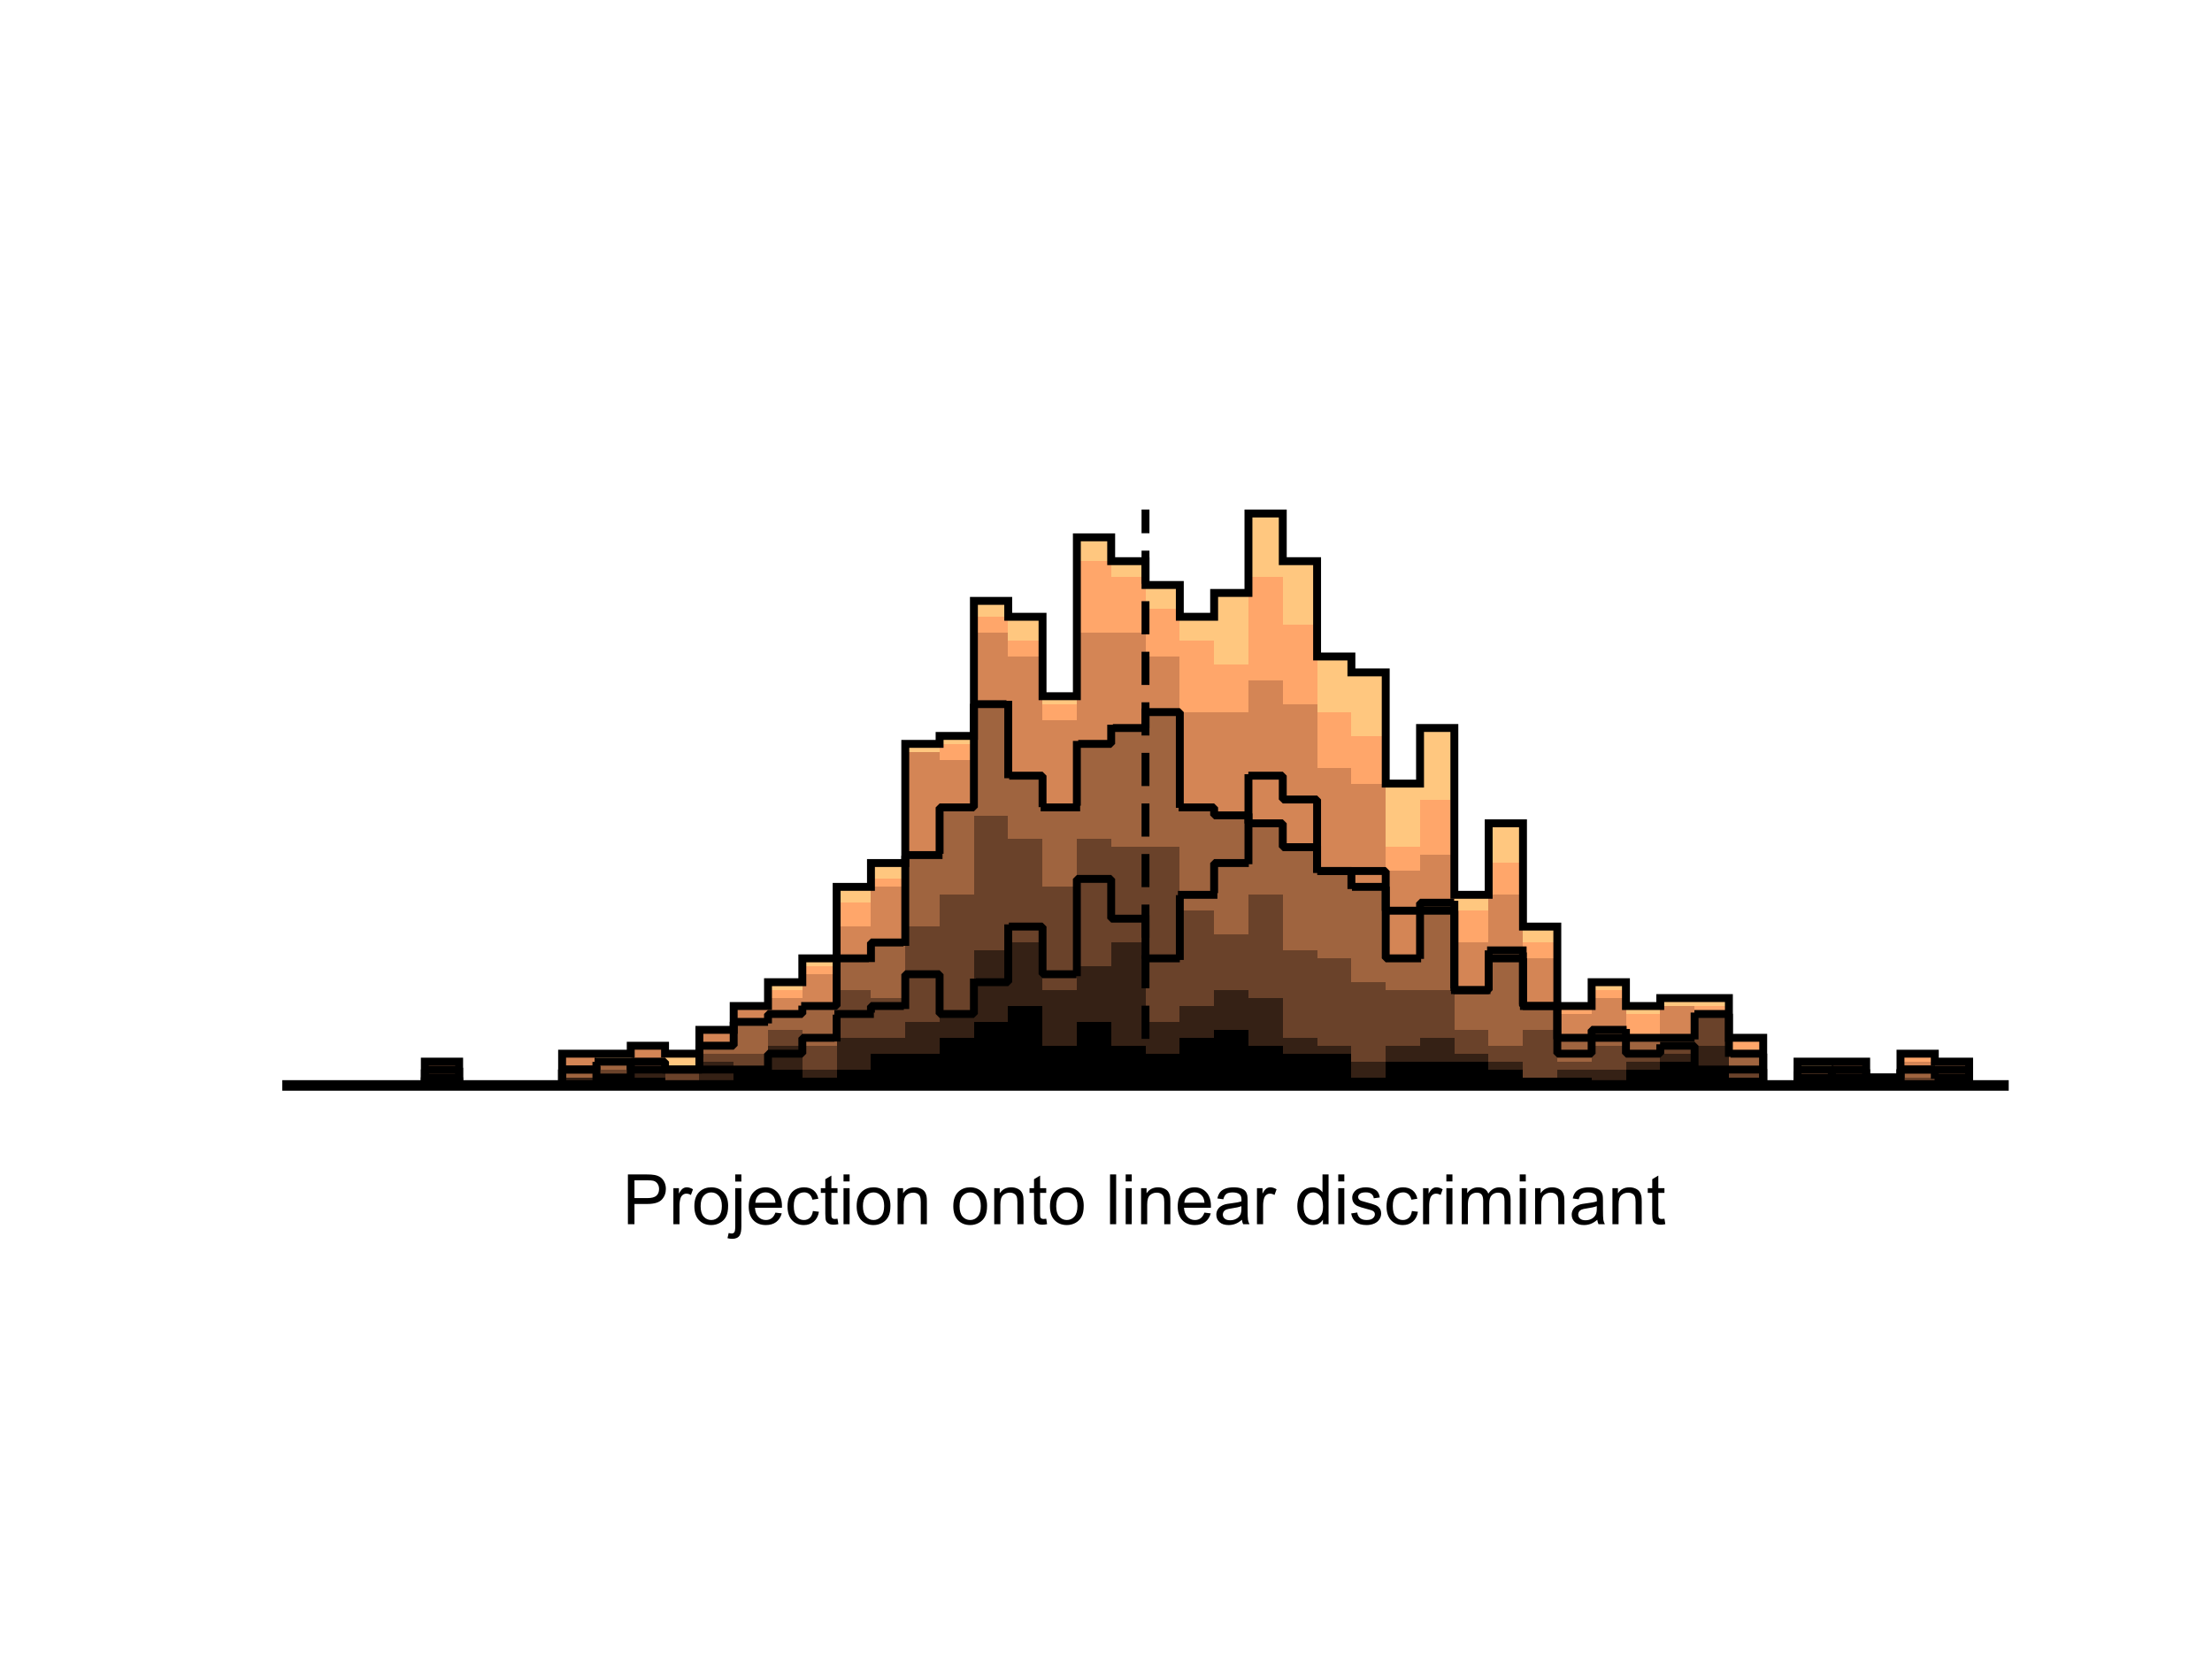 <?xml version="1.0"?>
<!DOCTYPE svg PUBLIC '-//W3C//DTD SVG 1.0//EN'
          'http://www.w3.org/TR/2001/REC-SVG-20010904/DTD/svg10.dtd'>
<svg xmlns:xlink="http://www.w3.org/1999/xlink" style="fill-opacity:1; color-rendering:auto; color-interpolation:auto; text-rendering:auto; stroke:black; stroke-linecap:square; stroke-miterlimit:10; shape-rendering:auto; stroke-opacity:1; fill:black; stroke-dasharray:none; font-weight:normal; stroke-width:1; font-family:'Dialog'; font-style:normal; stroke-linejoin:miter; font-size:12px; stroke-dashoffset:0; image-rendering:auto;" width="700" height="525" xmlns="http://www.w3.org/2000/svg"
><rect width="100%" height="100%" fill="#808080" stroke="none"/><!--Generated by the Batik Graphics2D SVG Generator--><defs id="genericDefs"
  /><g
  ><defs id="defs1"
    ><clipPath clipPathUnits="userSpaceOnUse" id="clipPath1"
      ><path d="M0 0 L700 0 L700 525 L0 525 L0 0 Z"
      /></clipPath
    ></defs
    ><g style="fill:white; stroke:white;"
    ><rect x="0" y="0" width="700" style="clip-path:url(#clipPath1); stroke:none;" height="525"
    /></g
    ><g style="fill:white; text-rendering:optimizeSpeed; color-rendering:optimizeSpeed; image-rendering:optimizeSpeed; shape-rendering:crispEdges; stroke:white; color-interpolation:sRGB;"
    ><rect x="0" width="700" height="525" y="0" style="stroke:none;"
      /><path d="M145.3 343.5 L145.3 335.958 L134.44 335.958 L134.44 343.5 ZM188.74 333.445 L177.88 333.445 L177.88 343.5 L188.74 343.5 L199.6 343.5 L199.6 333.445 ZM210.46 343.5 L210.46 330.93 L199.6 330.93 L199.6 343.5 ZM221.32 343.5 L221.32 333.445 L210.46 333.445 L210.46 343.5 ZM232.18 343.5 L232.18 325.903 L221.32 325.903 L221.32 343.5 ZM243.04 343.5 L243.04 318.361 L232.18 318.361 L232.18 343.5 ZM253.9 343.5 L253.9 310.82 L243.04 310.82 L243.04 343.5 ZM264.76 343.5 L264.76 303.278 L253.9 303.278 L253.9 343.5 ZM275.62 343.5 L275.62 280.653 L264.76 280.653 L264.76 343.5 ZM286.48 343.5 L286.48 273.111 L275.62 273.111 L275.62 343.5 ZM297.34 343.5 L297.34 235.403 L286.48 235.403 L286.48 343.5 ZM308.2 343.5 L308.2 232.889 L297.34 232.889 L297.34 343.5 ZM319.06 343.5 L319.06 190.153 L308.2 190.153 L308.2 343.5 ZM329.92 343.5 L329.92 195.181 L319.06 195.181 L319.06 343.5 ZM340.78 343.5 L340.78 220.319 L329.92 220.319 L329.92 343.5 ZM351.64 343.5 L351.64 170.042 L340.78 170.042 L340.78 343.5 ZM362.5 343.5 L362.5 177.583 L351.64 177.583 L351.64 343.5 ZM373.36 343.5 L373.36 185.125 L362.5 185.125 L362.5 343.5 ZM384.22 343.5 L384.22 195.181 L373.36 195.181 L373.36 343.5 ZM395.08 343.5 L395.08 187.639 L384.22 187.639 L384.22 343.5 ZM405.94 343.5 L405.94 162.5 L395.08 162.5 L395.08 343.5 ZM416.8 343.5 L416.8 177.583 L405.94 177.583 L405.94 343.5 ZM427.66 343.5 L427.66 207.75 L416.8 207.75 L416.8 343.5 ZM438.52 343.5 L438.52 212.778 L427.66 212.778 L427.66 343.5 ZM449.38 343.5 L449.38 247.972 L438.52 247.972 L438.52 343.5 ZM460.24 343.5 L460.24 230.375 L449.38 230.375 L449.38 343.5 ZM471.1 343.5 L471.1 283.167 L460.24 283.167 L460.24 343.5 ZM481.96 343.5 L481.96 260.542 L471.1 260.542 L471.1 343.5 ZM492.82 343.5 L492.82 293.222 L481.96 293.222 L481.96 343.5 ZM503.68 343.5 L503.68 318.361 L492.82 318.361 L492.82 343.5 ZM514.54 343.5 L514.54 310.82 L503.68 310.82 L503.68 343.5 ZM525.4 343.5 L525.4 318.361 L514.54 318.361 L514.54 343.5 ZM536.26 315.847 L525.4 315.847 L525.4 343.5 L536.26 343.5 L547.12 343.5 L547.12 315.847 ZM557.98 343.5 L557.98 328.417 L547.12 328.417 L547.12 343.5 ZM579.7 335.958 L568.84 335.958 L568.84 343.5 L579.7 343.5 L590.56 343.5 L590.56 335.958 ZM601.42 343.5 L601.42 340.986 L590.56 340.986 L590.56 343.5 ZM612.28 343.5 L612.28 333.445 L601.42 333.445 L601.42 343.5 ZM623.14 343.5 L623.14 335.958 L612.28 335.958 L612.28 343.5 Z" style="fill:rgb(255,199,127); stroke:none;"
      /><path d="M145.3 343.5 L145.3 335.958 L134.44 335.958 L134.44 343.5 ZM188.74 343.5 L188.74 333.445 L177.88 333.445 L177.88 343.5 ZM199.6 343.5 L199.6 335.958 L188.74 335.958 L188.74 343.5 ZM210.46 343.5 L210.46 330.93 L199.6 330.93 L199.6 343.5 ZM221.32 343.5 L221.32 338.472 L210.46 338.472 L210.46 343.5 ZM232.18 343.5 L232.18 325.903 L221.32 325.903 L221.32 343.5 ZM243.04 343.5 L243.04 318.361 L232.18 318.361 L232.18 343.5 ZM253.9 343.5 L253.9 313.333 L243.04 313.333 L243.04 343.5 ZM264.76 343.5 L264.76 305.792 L253.9 305.792 L253.9 343.5 ZM275.62 343.5 L275.62 285.68 L264.76 285.68 L264.76 343.5 ZM286.48 343.5 L286.48 278.139 L275.62 278.139 L275.62 343.5 ZM297.34 343.5 L297.34 237.917 L286.48 237.917 L286.48 343.5 ZM308.2 343.5 L308.2 235.403 L297.34 235.403 L297.34 343.5 ZM319.06 343.5 L319.06 195.181 L308.2 195.181 L308.2 343.5 ZM329.92 343.5 L329.92 202.722 L319.06 202.722 L319.06 343.5 ZM340.78 343.5 L340.78 222.833 L329.92 222.833 L329.92 343.5 ZM351.64 343.5 L351.64 177.583 L340.78 177.583 L340.78 343.5 ZM362.5 343.5 L362.5 182.611 L351.64 182.611 L351.64 343.5 ZM373.36 343.5 L373.36 192.667 L362.5 192.667 L362.5 343.5 ZM384.22 343.5 L384.22 202.722 L373.36 202.722 L373.36 343.5 ZM395.08 343.5 L395.08 210.264 L384.22 210.264 L384.22 343.5 ZM405.94 343.5 L405.94 182.611 L395.08 182.611 L395.08 343.5 ZM416.8 343.5 L416.8 197.694 L405.94 197.694 L405.94 343.5 ZM427.66 343.5 L427.66 225.347 L416.8 225.347 L416.8 343.5 ZM438.52 343.5 L438.52 232.889 L427.66 232.889 L427.66 343.5 ZM449.38 343.5 L449.38 268.083 L438.52 268.083 L438.52 343.5 ZM460.24 343.5 L460.24 253 L449.38 253 L449.38 343.5 ZM471.1 343.5 L471.1 288.195 L460.24 288.195 L460.24 343.5 ZM481.96 343.5 L481.96 273.111 L471.1 273.111 L471.1 343.5 ZM492.82 343.5 L492.82 298.25 L481.96 298.25 L481.96 343.5 ZM503.68 343.5 L503.68 318.361 L492.82 318.361 L492.82 343.5 ZM514.54 343.5 L514.54 313.333 L503.68 313.333 L503.68 343.5 ZM525.4 343.5 L525.4 320.875 L514.54 320.875 L514.54 343.5 ZM536.26 318.361 L525.4 318.361 L525.4 343.5 L536.26 343.5 L547.12 343.5 L547.12 318.361 ZM557.98 343.5 L557.98 328.417 L547.12 328.417 L547.12 343.5 ZM579.7 343.5 L579.7 338.472 L568.84 338.472 L568.84 343.5 ZM590.56 343.5 L590.56 335.958 L579.7 335.958 L579.7 343.5 ZM601.42 343.5 L601.42 340.986 L590.56 340.986 L590.56 343.5 ZM612.28 343.5 L612.28 333.445 L601.42 333.445 L601.42 343.5 ZM623.14 343.5 L623.14 335.958 L612.28 335.958 L612.28 343.5 Z" style="fill:rgb(255,166,106); stroke:none;"
      /><path d="M145.3 343.5 L145.3 335.958 L134.44 335.958 L134.44 343.5 ZM188.74 343.5 L188.74 333.445 L177.88 333.445 L177.88 343.5 ZM199.6 343.5 L199.6 335.958 L188.74 335.958 L188.74 343.5 ZM210.46 343.5 L210.46 330.93 L199.6 330.93 L199.6 343.5 ZM221.32 343.5 L221.32 338.472 L210.46 338.472 L210.46 343.5 ZM232.18 343.5 L232.18 325.903 L221.32 325.903 L221.32 343.5 ZM243.04 343.5 L243.04 318.361 L232.18 318.361 L232.18 343.5 ZM253.9 343.5 L253.9 315.847 L243.04 315.847 L243.04 343.5 ZM264.76 343.5 L264.76 308.305 L253.9 308.305 L253.9 343.5 ZM275.62 343.5 L275.62 293.222 L264.76 293.222 L264.76 343.5 ZM286.48 343.5 L286.48 280.653 L275.62 280.653 L275.62 343.5 ZM297.34 343.5 L297.34 237.917 L286.48 237.917 L286.48 343.5 ZM308.2 343.5 L308.2 240.431 L297.34 240.431 L297.34 343.5 ZM319.06 343.5 L319.06 200.208 L308.2 200.208 L308.2 343.5 ZM329.92 343.5 L329.92 207.75 L319.06 207.75 L319.06 343.5 ZM340.78 343.5 L340.78 227.861 L329.92 227.861 L329.92 343.5 ZM351.64 200.208 L340.78 200.208 L340.78 343.5 L351.64 343.5 L362.5 343.5 L362.5 200.208 ZM373.36 343.5 L373.36 207.75 L362.5 207.75 L362.5 343.5 ZM384.22 225.347 L373.36 225.347 L373.36 343.5 L384.22 343.5 L395.08 343.5 L395.08 225.347 ZM405.94 343.5 L405.94 215.292 L395.08 215.292 L395.08 343.5 ZM416.8 343.5 L416.8 222.833 L405.94 222.833 L405.94 343.5 ZM427.66 343.5 L427.66 242.944 L416.8 242.944 L416.8 343.5 ZM438.52 343.5 L438.52 247.972 L427.66 247.972 L427.66 343.5 ZM449.38 343.5 L449.38 275.625 L438.52 275.625 L438.52 343.5 ZM460.24 343.5 L460.24 270.597 L449.38 270.597 L449.38 343.5 ZM471.1 343.5 L471.1 298.25 L460.24 298.25 L460.24 343.5 ZM481.96 343.5 L481.96 283.167 L471.1 283.167 L471.1 343.5 ZM492.82 343.5 L492.82 303.278 L481.96 303.278 L481.96 343.5 ZM503.68 343.5 L503.68 320.875 L492.82 320.875 L492.82 343.5 ZM514.54 343.5 L514.54 315.847 L503.68 315.847 L503.68 343.5 ZM525.4 343.5 L525.4 328.417 L514.54 328.417 L514.54 343.5 ZM536.26 343.5 L536.26 318.361 L525.4 318.361 L525.4 343.5 ZM547.12 343.5 L547.12 320.875 L536.26 320.875 L536.26 343.5 ZM557.98 343.5 L557.98 333.445 L547.12 333.445 L547.12 343.5 ZM579.7 343.5 L579.7 340.986 L568.84 340.986 L568.84 343.5 ZM590.56 343.5 L590.56 335.958 L579.7 335.958 L579.7 343.5 ZM612.28 343.5 L612.28 335.958 L601.42 335.958 L601.42 343.5 ZM623.14 343.5 L623.14 338.472 L612.28 338.472 L612.28 343.5 Z" style="fill:rgb(212,133,85); stroke:none;"
      /><path d="M145.3 343.5 L145.3 338.472 L134.44 338.472 L134.44 343.5 ZM188.74 343.5 L188.74 338.472 L177.88 338.472 L177.88 343.5 ZM199.6 343.5 L199.6 335.958 L188.74 335.958 L188.74 343.5 ZM210.46 338.472 L199.6 338.472 L199.6 343.5 L210.46 343.5 L221.32 343.5 L221.32 338.472 ZM232.18 343.5 L232.18 330.93 L221.32 330.93 L221.32 343.5 ZM243.04 343.5 L243.04 323.389 L232.18 323.389 L232.18 343.5 ZM253.9 343.5 L253.9 320.875 L243.04 320.875 L243.04 343.5 ZM264.76 343.5 L264.76 318.361 L253.9 318.361 L253.9 343.5 ZM275.62 343.5 L275.62 303.278 L264.76 303.278 L264.76 343.5 ZM286.48 343.5 L286.48 298.25 L275.62 298.25 L275.62 343.5 ZM297.34 343.5 L297.34 270.597 L286.48 270.597 L286.48 343.5 ZM308.2 343.5 L308.2 255.514 L297.34 255.514 L297.34 343.5 ZM319.06 343.5 L319.06 222.833 L308.2 222.833 L308.2 343.5 ZM329.92 343.5 L329.92 245.458 L319.06 245.458 L319.06 343.5 ZM340.78 343.5 L340.78 255.514 L329.92 255.514 L329.92 343.5 ZM351.64 343.5 L351.64 235.403 L340.78 235.403 L340.78 343.5 ZM362.5 343.5 L362.5 230.375 L351.64 230.375 L351.64 343.5 ZM373.36 343.5 L373.36 225.347 L362.5 225.347 L362.5 343.5 ZM384.22 343.5 L384.22 255.514 L373.36 255.514 L373.36 343.5 ZM395.08 343.5 L395.08 258.028 L384.22 258.028 L384.22 343.5 ZM405.94 343.5 L405.94 260.542 L395.08 260.542 L395.08 343.5 ZM416.8 343.5 L416.8 268.083 L405.94 268.083 L405.94 343.5 ZM427.66 343.5 L427.66 275.625 L416.8 275.625 L416.8 343.5 ZM438.52 343.5 L438.52 280.653 L427.66 280.653 L427.66 343.5 ZM449.38 343.5 L449.38 303.278 L438.52 303.278 L438.52 343.5 ZM460.24 343.5 L460.24 285.68 L449.38 285.68 L449.38 343.5 ZM471.1 343.5 L471.1 313.333 L460.24 313.333 L460.24 343.5 ZM481.96 343.5 L481.96 303.278 L471.1 303.278 L471.1 343.5 ZM492.82 343.5 L492.82 318.361 L481.96 318.361 L481.96 343.5 ZM503.68 343.5 L503.68 328.417 L492.82 328.417 L492.82 343.5 ZM514.54 343.5 L514.54 325.903 L503.68 325.903 L503.68 343.5 ZM525.4 328.417 L514.54 328.417 L514.54 343.5 L525.4 343.5 L536.26 343.5 L536.26 328.417 ZM547.12 343.5 L547.12 320.875 L536.26 320.875 L536.26 343.5 ZM557.98 343.5 L557.98 333.445 L547.12 333.445 L547.12 343.5 ZM579.7 343.5 L579.7 340.986 L568.84 340.986 L568.84 343.5 ZM590.56 343.5 L590.56 338.472 L579.7 338.472 L579.7 343.5 ZM612.28 338.472 L601.42 338.472 L601.42 343.5 L612.28 343.5 L623.14 343.5 L623.14 338.472 Z" style="fill:rgb(159,100,63); stroke:none;"
      /><path d="M145.3 343.5 L145.3 338.472 L134.44 338.472 L134.44 343.5 ZM188.74 343.5 L188.74 340.986 L177.88 340.986 L177.88 343.5 ZM199.6 338.472 L188.74 338.472 L188.74 343.5 L199.6 343.5 L210.46 343.5 L221.32 343.5 L221.32 338.472 L210.46 338.472 ZM232.18 333.445 L221.32 333.445 L221.32 343.5 L232.18 343.5 L243.04 343.5 L243.04 333.445 ZM253.9 343.5 L253.9 325.903 L243.04 325.903 L243.04 343.5 ZM264.76 343.5 L264.76 330.93 L253.9 330.93 L253.9 343.5 ZM275.62 343.5 L275.62 313.333 L264.76 313.333 L264.76 343.5 ZM286.48 343.5 L286.48 315.847 L275.62 315.847 L275.62 343.5 ZM297.34 343.5 L297.34 293.222 L286.48 293.222 L286.48 343.5 ZM308.2 343.5 L308.2 283.167 L297.34 283.167 L297.34 343.5 ZM319.06 343.5 L319.06 258.028 L308.2 258.028 L308.2 343.5 ZM329.92 343.5 L329.92 265.57 L319.06 265.57 L319.06 343.5 ZM340.78 343.5 L340.78 280.653 L329.92 280.653 L329.92 343.5 ZM351.64 343.5 L351.64 265.57 L340.78 265.57 L340.78 343.5 ZM362.5 268.083 L351.64 268.083 L351.64 343.5 L362.5 343.5 L373.36 343.5 L373.36 268.083 ZM384.22 343.5 L384.22 288.195 L373.36 288.195 L373.36 343.5 ZM395.08 343.5 L395.08 295.736 L384.22 295.736 L384.22 343.5 ZM405.94 343.5 L405.94 283.167 L395.08 283.167 L395.08 343.5 ZM416.8 343.5 L416.8 300.764 L405.94 300.764 L405.94 343.5 ZM427.66 343.5 L427.66 303.278 L416.8 303.278 L416.8 343.5 ZM438.52 343.5 L438.52 310.82 L427.66 310.82 L427.66 343.5 ZM449.38 313.333 L438.52 313.333 L438.52 343.5 L449.38 343.5 L460.24 343.5 L460.24 313.333 ZM471.1 343.5 L471.1 325.903 L460.24 325.903 L460.24 343.5 ZM481.96 343.5 L481.96 330.93 L471.1 330.93 L471.1 343.5 ZM492.82 343.5 L492.82 325.903 L481.96 325.903 L481.96 343.5 ZM503.68 343.5 L503.68 335.958 L492.82 335.958 L492.82 343.5 ZM514.54 343.5 L514.54 330.93 L503.68 330.93 L503.68 343.5 ZM525.4 343.5 L525.4 333.445 L514.54 333.445 L514.54 343.5 ZM536.26 343.5 L536.26 330.93 L525.4 330.93 L525.4 343.5 ZM547.12 343.5 L547.12 320.875 L536.26 320.875 L536.26 343.5 ZM557.98 343.5 L557.98 338.472 L547.12 338.472 L547.12 343.5 ZM579.7 343.5 L579.7 340.986 L568.84 340.986 L568.84 343.5 ZM590.56 343.5 L590.56 338.472 L579.7 338.472 L579.7 343.5 ZM612.28 343.5 L612.28 340.986 L601.42 340.986 L601.42 343.5 Z" style="fill:rgb(106,66,42); stroke:none;"
      /><path d="M188.74 343.5 L188.74 340.986 L177.88 340.986 L177.88 343.5 ZM210.46 343.5 L210.46 338.472 L199.6 338.472 L199.6 343.5 ZM232.18 343.5 L232.18 335.958 L221.32 335.958 L221.32 343.5 ZM243.04 343.5 L243.04 338.472 L232.18 338.472 L232.18 343.5 ZM253.9 343.5 L253.9 330.93 L243.04 330.93 L243.04 343.5 ZM264.76 343.5 L264.76 338.472 L253.9 338.472 L253.9 343.5 ZM275.62 328.417 L264.76 328.417 L264.76 343.5 L275.62 343.5 L286.48 343.5 L286.48 328.417 ZM297.34 343.5 L297.34 323.389 L286.48 323.389 L286.48 343.5 ZM308.2 343.5 L308.2 320.875 L297.34 320.875 L297.34 343.5 ZM319.06 343.5 L319.06 300.764 L308.2 300.764 L308.2 343.5 ZM329.92 343.5 L329.92 298.25 L319.06 298.25 L319.06 343.5 ZM340.78 343.5 L340.78 313.333 L329.92 313.333 L329.92 343.5 ZM351.64 343.5 L351.64 305.792 L340.78 305.792 L340.78 343.5 ZM362.5 343.5 L362.5 298.25 L351.64 298.25 L351.64 343.5 ZM373.36 343.5 L373.36 323.389 L362.5 323.389 L362.5 343.5 ZM384.22 343.5 L384.22 318.361 L373.36 318.361 L373.36 343.5 ZM395.08 343.5 L395.08 313.333 L384.22 313.333 L384.22 343.5 ZM405.94 343.5 L405.94 315.847 L395.08 315.847 L395.08 343.5 ZM416.8 343.5 L416.8 328.417 L405.94 328.417 L405.94 343.5 ZM427.66 343.5 L427.66 330.93 L416.8 330.93 L416.8 343.5 ZM438.52 343.5 L438.52 335.958 L427.66 335.958 L427.66 343.5 ZM449.38 343.5 L449.38 330.93 L438.52 330.93 L438.52 343.5 ZM460.24 343.5 L460.24 328.417 L449.38 328.417 L449.38 343.5 ZM471.1 343.5 L471.1 333.445 L460.24 333.445 L460.24 343.5 ZM481.96 343.5 L481.96 335.958 L471.1 335.958 L471.1 343.5 ZM492.82 343.5 L492.82 340.986 L481.96 340.986 L481.96 343.5 ZM503.68 338.472 L492.82 338.472 L492.82 343.5 L503.68 343.5 L514.54 343.5 L514.54 338.472 ZM525.4 343.5 L525.4 335.958 L514.54 335.958 L514.54 343.5 ZM536.26 343.5 L536.26 333.445 L525.4 333.445 L525.4 343.5 ZM547.12 343.5 L547.12 330.93 L536.26 330.93 L536.26 343.5 ZM557.98 343.5 L557.98 340.986 L547.12 340.986 L547.12 343.5 ZM590.56 343.5 L590.56 340.986 L579.7 340.986 L579.7 343.5 Z" style="fill:rgb(53,33,21); stroke:none;"
      /><path d="M210.46 343.5 L210.46 340.986 L199.6 340.986 L199.6 343.5 ZM243.04 338.472 L232.18 338.472 L232.18 343.5 L243.04 343.5 L253.9 343.5 L253.9 338.472 ZM264.76 343.5 L264.76 340.986 L253.9 340.986 L253.9 343.5 ZM275.62 343.5 L275.62 338.472 L264.76 338.472 L264.76 343.5 ZM286.48 333.445 L275.62 333.445 L275.62 343.5 L286.48 343.5 L297.34 343.5 L297.34 333.445 ZM308.2 343.5 L308.2 328.417 L297.34 328.417 L297.34 343.5 ZM319.06 343.5 L319.06 323.389 L308.2 323.389 L308.2 343.5 ZM329.92 343.5 L329.92 318.361 L319.06 318.361 L319.06 343.5 ZM340.78 343.5 L340.78 330.93 L329.92 330.93 L329.92 343.5 ZM351.64 343.5 L351.64 323.389 L340.78 323.389 L340.78 343.5 ZM362.5 343.5 L362.5 330.93 L351.64 330.93 L351.64 343.5 ZM373.36 343.5 L373.36 333.445 L362.5 333.445 L362.5 343.5 ZM384.22 343.5 L384.22 328.417 L373.36 328.417 L373.36 343.5 ZM395.08 343.5 L395.08 325.903 L384.22 325.903 L384.22 343.5 ZM405.94 343.5 L405.94 330.93 L395.08 330.93 L395.08 343.5 ZM416.8 333.445 L405.94 333.445 L405.94 343.5 L416.8 343.5 L427.66 343.5 L427.66 333.445 ZM438.52 343.5 L438.52 340.986 L427.66 340.986 L427.66 343.5 ZM449.38 335.958 L438.52 335.958 L438.52 343.5 L449.38 343.5 L460.24 343.5 L471.1 343.5 L471.1 335.958 L460.24 335.958 ZM481.96 343.5 L481.96 338.472 L471.1 338.472 L471.1 343.5 ZM492.82 340.986 L481.96 340.986 L481.96 343.5 L492.82 343.5 L503.68 343.5 L503.68 340.986 ZM525.4 343.5 L525.4 338.472 L514.54 338.472 L514.54 343.5 ZM536.26 343.5 L536.26 335.958 L525.4 335.958 L525.4 343.5 ZM547.12 343.5 L547.12 338.472 L536.26 338.472 L536.26 343.5 ZM557.98 343.5 L557.98 340.986 L547.12 340.986 L547.12 343.5 ZM590.56 343.5 L590.56 340.986 L579.7 340.986 L579.7 343.5 Z" style="fill:black; stroke:none;"
    /></g
    ><g style="text-rendering:geometricPrecision; stroke-width:2.5; color-interpolation:linearRGB; color-rendering:optimizeQuality; stroke-linecap:butt; image-rendering:optimizeQuality;"
    ><path d="M91 343.5 L101.86 343.5 L101.86 343.5 L112.72 343.5 L112.72 343.5 L123.58 343.5 L123.58 343.5 L134.44 343.5 L134.44 335.958 L145.3 335.958 L145.3 343.5 L156.16 343.5 L156.16 343.5 L167.02 343.5 L167.02 343.5 L177.88 343.5 L177.88 333.445 L188.74 333.445 L188.74 333.445 L199.6 333.445 L199.6 330.93 L210.46 330.93 L210.46 333.445 L221.32 333.445 L221.32 325.903 L232.18 325.903 L232.18 318.361 L243.04 318.361 L243.04 310.82 L253.9 310.82 L253.9 303.278 L264.76 303.278 L264.76 280.653 L275.62 280.653 L275.62 273.111 L286.48 273.111 L286.48 235.403 L297.34 235.403 L297.34 232.889 L308.2 232.889 L308.2 190.153 L319.06 190.153 L319.06 195.181 L329.92 195.181 L329.92 220.319 L340.78 220.319 L340.78 170.042 L351.64 170.042 L351.64 177.583 L362.5 177.583 L362.5 185.125 L373.36 185.125 L373.36 195.181 L384.22 195.181 L384.22 187.639 L395.08 187.639 L395.08 162.5 L405.94 162.5 L405.94 177.583 L416.8 177.583 L416.8 207.75 L427.66 207.75 L427.66 212.778 L438.52 212.778 L438.52 247.972 L449.38 247.972 L449.38 230.375 L460.24 230.375 L460.24 283.167 L471.1 283.167 L471.1 260.542 L481.96 260.542 L481.96 293.222 L492.82 293.222 L492.82 318.361 L503.68 318.361 L503.68 310.82 L514.54 310.82 L514.54 318.361 L525.4 318.361 L525.4 315.847 L536.26 315.847 L536.26 315.847 L547.12 315.847 L547.12 328.417 L557.98 328.417 L557.98 343.5 L568.84 343.5 L568.84 335.958 L579.7 335.958 L579.7 335.958 L590.56 335.958 L590.56 340.986 L601.42 340.986 L601.42 333.445 L612.28 333.445 L612.28 335.958 L623.14 335.958 L623.14 343.5 L634 343.5 L634 343.5" style="fill:none; fill-rule:evenodd;"
      /><path style="fill:none; stroke-miterlimit:1; stroke-dasharray:2,2; fill-rule:evenodd; stroke-linejoin:bevel;" d="M91 343.5 L101.86 343.5 L101.86 343.5 L112.72 343.5 L112.72 343.5 L123.58 343.5 L123.58 343.5 L134.44 343.5 L134.44 338.472 L145.3 338.472 L145.3 343.5 L156.16 343.5 L156.16 343.5 L167.02 343.5 L167.02 343.5 L177.88 343.5 L177.88 338.472 L188.74 338.472 L188.74 335.958 L199.6 335.958 L199.6 338.472 L210.46 338.472 L210.46 338.472 L221.32 338.472 L221.32 330.93 L232.18 330.93 L232.18 323.389 L243.04 323.389 L243.04 320.875 L253.9 320.875 L253.9 318.361 L264.76 318.361 L264.76 303.278 L275.62 303.278 L275.62 298.25 L286.48 298.25 L286.48 270.597 L297.34 270.597 L297.34 255.514 L308.2 255.514 L308.2 222.833 L319.06 222.833 L319.06 245.458 L329.92 245.458 L329.92 255.514 L340.78 255.514 L340.78 235.403 L351.64 235.403 L351.64 230.375 L362.5 230.375 L362.5 225.347 L373.36 225.347 L373.36 255.514 L384.22 255.514 L384.22 258.028 L395.08 258.028 L395.08 260.542 L405.94 260.542 L405.94 268.083 L416.8 268.083 L416.8 275.625 L427.66 275.625 L427.66 280.653 L438.52 280.653 L438.52 303.278 L449.38 303.278 L449.38 285.68 L460.24 285.68 L460.24 313.333 L471.1 313.333 L471.1 303.278 L481.96 303.278 L481.96 318.361 L492.82 318.361 L492.82 328.417 L503.68 328.417 L503.68 325.903 L514.54 325.903 L514.54 328.417 L525.4 328.417 L525.4 328.417 L536.26 328.417 L536.26 320.875 L547.12 320.875 L547.12 333.445 L557.98 333.445 L557.98 343.5 L568.84 343.5 L568.84 340.986 L579.7 340.986 L579.7 338.472 L590.56 338.472 L590.56 343.5 L601.42 343.5 L601.42 338.472 L612.28 338.472 L612.28 338.472 L623.14 338.472 L623.14 343.5 L634 343.5 L634 343.5"
      /><path style="fill:none; stroke-miterlimit:1; stroke-dasharray:2,2; fill-rule:evenodd; stroke-linejoin:bevel;" d="M91 343.5 L101.86 343.5 L101.86 343.5 L112.72 343.5 L112.72 343.5 L123.58 343.5 L123.58 343.5 L134.44 343.5 L134.44 340.986 L145.3 340.986 L145.3 343.5 L156.16 343.5 L156.16 343.5 L167.02 343.5 L167.02 343.5 L177.88 343.5 L177.88 338.472 L188.74 338.472 L188.74 340.986 L199.6 340.986 L199.6 335.958 L210.46 335.958 L210.46 338.472 L221.32 338.472 L221.32 338.472 L232.18 338.472 L232.18 338.472 L243.04 338.472 L243.04 333.445 L253.9 333.445 L253.9 328.417 L264.76 328.417 L264.76 320.875 L275.62 320.875 L275.62 318.361 L286.48 318.361 L286.48 308.305 L297.34 308.305 L297.34 320.875 L308.2 320.875 L308.2 310.82 L319.06 310.82 L319.06 293.222 L329.92 293.222 L329.92 308.305 L340.78 308.305 L340.78 278.139 L351.64 278.139 L351.64 290.708 L362.5 290.708 L362.5 303.278 L373.36 303.278 L373.36 283.167 L384.22 283.167 L384.22 273.111 L395.08 273.111 L395.08 245.458 L405.94 245.458 L405.94 253 L416.8 253 L416.8 275.625 L427.66 275.625 L427.66 275.625 L438.52 275.625 L438.52 288.195 L449.38 288.195 L449.38 288.195 L460.24 288.195 L460.24 313.333 L471.1 313.333 L471.1 300.764 L481.96 300.764 L481.96 318.361 L492.82 318.361 L492.82 333.445 L503.68 333.445 L503.68 328.417 L514.54 328.417 L514.54 333.445 L525.4 333.445 L525.4 330.93 L536.26 330.93 L536.26 338.472 L547.12 338.472 L547.12 338.472 L557.98 338.472 L557.98 343.5 L568.84 343.5 L568.84 338.472 L579.7 338.472 L579.7 340.986 L590.56 340.986 L590.56 340.986 L601.42 340.986 L601.42 338.472 L612.28 338.472 L612.28 340.986 L623.14 340.986 L623.14 343.5 L634 343.5 L634 343.5"
      /><line x1="362.5" x2="362.5" y1="343.5" style="fill:none; stroke-linejoin:bevel; stroke-dasharray:8,8; stroke-miterlimit:1;" y2="162.5"
      /><line x1="91" x2="634" y1="343.5" style="stroke-linecap:square; fill:none; stroke-linejoin:round; stroke-width:3.333;" y2="343.5"
    /></g
    ><g transform="translate(362.5,364.408)" style="font-size:22px; text-rendering:geometricPrecision; color-rendering:optimizeQuality; image-rendering:optimizeQuality; font-family:'SansSerif'; color-interpolation:linearRGB;"
    ><path style="stroke:none;" d="M-163.797 23 L-163.797 7.25 L-157.859 7.25 Q-156.297 7.25 -155.469 7.406 Q-154.312 7.594 -153.523 8.141 Q-152.734 8.688 -152.258 9.664 Q-151.781 10.641 -151.781 11.812 Q-151.781 13.812 -153.062 15.203 Q-154.344 16.594 -157.672 16.594 L-161.719 16.594 L-161.719 23 L-163.797 23 ZM-161.719 14.734 L-157.641 14.734 Q-155.625 14.734 -154.781 13.984 Q-153.938 13.234 -153.938 11.875 Q-153.938 10.875 -154.43 10.172 Q-154.922 9.469 -155.75 9.25 Q-156.266 9.109 -157.688 9.109 L-161.719 9.109 L-161.719 14.734 ZM-149.404 23 L-149.404 11.594 L-147.654 11.594 L-147.654 13.328 Q-146.998 12.109 -146.428 11.719 Q-145.857 11.328 -145.185 11.328 Q-144.201 11.328 -143.201 11.953 L-143.857 13.75 Q-144.576 13.328 -145.279 13.328 Q-145.92 13.328 -146.42 13.711 Q-146.92 14.094 -147.139 14.766 Q-147.467 15.797 -147.467 17.031 L-147.467 23 L-149.404 23 ZM-142.766 17.297 Q-142.766 14.125 -141 12.594 Q-139.531 11.328 -137.422 11.328 Q-135.062 11.328 -133.57 12.875 Q-132.078 14.422 -132.078 17.141 Q-132.078 19.344 -132.742 20.602 Q-133.406 21.859 -134.664 22.562 Q-135.922 23.266 -137.422 23.266 Q-139.812 23.266 -141.289 21.727 Q-142.766 20.188 -142.766 17.297 ZM-140.781 17.297 Q-140.781 19.484 -139.828 20.578 Q-138.875 21.672 -137.422 21.672 Q-135.984 21.672 -135.023 20.57 Q-134.062 19.469 -134.062 17.234 Q-134.062 15.109 -135.023 14.023 Q-135.984 12.938 -137.422 12.938 Q-138.875 12.938 -139.828 14.023 Q-140.781 15.109 -140.781 17.297 ZM-129.827 9.5 L-129.827 7.25 L-127.89 7.25 L-127.89 9.5 L-129.827 9.5 ZM-132.28 27.422 L-131.905 25.781 Q-131.327 25.938 -130.999 25.938 Q-130.405 25.938 -130.116 25.547 Q-129.827 25.156 -129.827 23.578 L-129.827 11.594 L-127.89 11.594 L-127.89 23.625 Q-127.89 25.734 -128.436 26.562 Q-129.14 27.625 -130.765 27.625 Q-131.546 27.625 -132.28 27.422 ZM-117.111 19.328 L-115.111 19.578 Q-115.596 21.328 -116.869 22.297 Q-118.143 23.266 -120.143 23.266 Q-122.643 23.266 -124.103 21.719 Q-125.564 20.172 -125.564 17.391 Q-125.564 14.516 -124.088 12.922 Q-122.611 11.328 -120.236 11.328 Q-117.955 11.328 -116.502 12.891 Q-115.049 14.453 -115.049 17.281 Q-115.049 17.453 -115.064 17.797 L-123.58 17.797 Q-123.471 19.672 -122.51 20.672 Q-121.549 21.672 -120.127 21.672 Q-119.064 21.672 -118.314 21.109 Q-117.564 20.547 -117.111 19.328 ZM-123.471 16.203 L-117.096 16.203 Q-117.221 14.766 -117.83 14.047 Q-118.752 12.922 -120.221 12.922 Q-121.549 12.922 -122.455 13.812 Q-123.361 14.703 -123.471 16.203 ZM-105.251 18.828 L-103.345 19.062 Q-103.657 21.031 -104.939 22.148 Q-106.22 23.266 -108.095 23.266 Q-110.439 23.266 -111.86 21.734 Q-113.282 20.203 -113.282 17.344 Q-113.282 15.484 -112.673 14.102 Q-112.064 12.719 -110.806 12.023 Q-109.548 11.328 -108.079 11.328 Q-106.22 11.328 -105.04 12.273 Q-103.86 13.219 -103.532 14.938 L-105.407 15.234 Q-105.673 14.078 -106.36 13.5 Q-107.048 12.922 -108.001 12.922 Q-109.47 12.922 -110.384 13.969 Q-111.298 15.016 -111.298 17.281 Q-111.298 19.578 -110.415 20.625 Q-109.532 21.672 -108.11 21.672 Q-106.97 21.672 -106.212 20.969 Q-105.454 20.266 -105.251 18.828 ZM-97.47 21.266 L-97.189 22.984 Q-98.001 23.156 -98.657 23.156 Q-99.704 23.156 -100.282 22.82 Q-100.86 22.484 -101.095 21.945 Q-101.329 21.406 -101.329 19.656 L-101.329 13.094 L-102.751 13.094 L-102.751 11.594 L-101.329 11.594 L-101.329 8.766 L-99.407 7.609 L-99.407 11.594 L-97.47 11.594 L-97.47 13.094 L-99.407 13.094 L-99.407 19.766 Q-99.407 20.594 -99.306 20.828 Q-99.204 21.062 -98.978 21.203 Q-98.751 21.344 -98.314 21.344 Q-98.001 21.344 -97.47 21.266 ZM-95.561 9.469 L-95.561 7.25 L-93.639 7.25 L-93.639 9.469 L-95.561 9.469 ZM-95.561 23 L-95.561 11.594 L-93.639 11.594 L-93.639 23 L-95.561 23 ZM-91.407 17.297 Q-91.407 14.125 -89.642 12.594 Q-88.173 11.328 -86.064 11.328 Q-83.704 11.328 -82.212 12.875 Q-80.72 14.422 -80.72 17.141 Q-80.72 19.344 -81.384 20.602 Q-82.048 21.859 -83.306 22.562 Q-84.564 23.266 -86.064 23.266 Q-88.454 23.266 -89.931 21.727 Q-91.407 20.188 -91.407 17.297 ZM-89.423 17.297 Q-89.423 19.484 -88.47 20.578 Q-87.517 21.672 -86.064 21.672 Q-84.626 21.672 -83.665 20.57 Q-82.704 19.469 -82.704 17.234 Q-82.704 15.109 -83.665 14.023 Q-84.626 12.938 -86.064 12.938 Q-87.517 12.938 -88.47 14.023 Q-89.423 15.109 -89.423 17.297 ZM-78.453 23 L-78.453 11.594 L-76.719 11.594 L-76.719 13.219 Q-75.453 11.328 -73.078 11.328 Q-72.047 11.328 -71.188 11.703 Q-70.328 12.078 -69.898 12.68 Q-69.469 13.281 -69.297 14.109 Q-69.188 14.641 -69.188 15.984 L-69.188 23 L-71.125 23 L-71.125 16.062 Q-71.125 14.875 -71.344 14.289 Q-71.562 13.703 -72.141 13.359 Q-72.719 13.016 -73.5 13.016 Q-74.734 13.016 -75.625 13.797 Q-76.516 14.578 -76.516 16.766 L-76.516 23 L-78.453 23 ZM-60.824 17.297 Q-60.824 14.125 -59.059 12.594 Q-57.59 11.328 -55.48 11.328 Q-53.121 11.328 -51.629 12.875 Q-50.137 14.422 -50.137 17.141 Q-50.137 19.344 -50.801 20.602 Q-51.465 21.859 -52.723 22.562 Q-53.98 23.266 -55.48 23.266 Q-57.871 23.266 -59.348 21.727 Q-60.824 20.188 -60.824 17.297 ZM-58.84 17.297 Q-58.84 19.484 -57.887 20.578 Q-56.934 21.672 -55.48 21.672 Q-54.043 21.672 -53.082 20.57 Q-52.121 19.469 -52.121 17.234 Q-52.121 15.109 -53.082 14.023 Q-54.043 12.938 -55.48 12.938 Q-56.934 12.938 -57.887 14.023 Q-58.84 15.109 -58.84 17.297 ZM-47.87 23 L-47.87 11.594 L-46.136 11.594 L-46.136 13.219 Q-44.87 11.328 -42.495 11.328 Q-41.464 11.328 -40.605 11.703 Q-39.745 12.078 -39.315 12.68 Q-38.886 13.281 -38.714 14.109 Q-38.605 14.641 -38.605 15.984 L-38.605 23 L-40.542 23 L-40.542 16.062 Q-40.542 14.875 -40.761 14.289 Q-40.98 13.703 -41.558 13.359 Q-42.136 13.016 -42.917 13.016 Q-44.151 13.016 -45.042 13.797 Q-45.933 14.578 -45.933 16.766 L-45.933 23 L-47.87 23 ZM-31.416 21.266 L-31.135 22.984 Q-31.947 23.156 -32.603 23.156 Q-33.65 23.156 -34.228 22.82 Q-34.807 22.484 -35.041 21.945 Q-35.275 21.406 -35.275 19.656 L-35.275 13.094 L-36.697 13.094 L-36.697 11.594 L-35.275 11.594 L-35.275 8.766 L-33.353 7.609 L-33.353 11.594 L-31.416 11.594 L-31.416 13.094 L-33.353 13.094 L-33.353 19.766 Q-33.353 20.594 -33.252 20.828 Q-33.15 21.062 -32.924 21.203 Q-32.697 21.344 -32.26 21.344 Q-31.947 21.344 -31.416 21.266 ZM-30.241 17.297 Q-30.241 14.125 -28.476 12.594 Q-27.007 11.328 -24.898 11.328 Q-22.538 11.328 -21.046 12.875 Q-19.554 14.422 -19.554 17.141 Q-19.554 19.344 -20.218 20.602 Q-20.882 21.859 -22.14 22.562 Q-23.398 23.266 -24.898 23.266 Q-27.288 23.266 -28.765 21.727 Q-30.241 20.188 -30.241 17.297 ZM-28.257 17.297 Q-28.257 19.484 -27.304 20.578 Q-26.351 21.672 -24.898 21.672 Q-23.46 21.672 -22.499 20.57 Q-21.538 19.469 -21.538 17.234 Q-21.538 15.109 -22.499 14.023 Q-23.46 12.938 -24.898 12.938 Q-26.351 12.938 -27.304 14.023 Q-28.257 15.109 -28.257 17.297 ZM-11.222 23 L-11.222 7.25 L-9.284 7.25 L-9.284 23 L-11.222 23 ZM-6.271 9.469 L-6.271 7.25 L-4.35 7.25 L-4.35 9.469 L-6.271 9.469 ZM-6.271 23 L-6.271 11.594 L-4.35 11.594 L-4.35 23 L-6.271 23 ZM-1.399 23 L-1.399 11.594 L0.335 11.594 L0.335 13.219 Q1.601 11.328 3.976 11.328 Q5.007 11.328 5.866 11.703 Q6.726 12.078 7.155 12.68 Q7.585 13.281 7.757 14.109 Q7.866 14.641 7.866 15.984 L7.866 23 L5.929 23 L5.929 16.062 Q5.929 14.875 5.71 14.289 Q5.491 13.703 4.913 13.359 Q4.335 13.016 3.554 13.016 Q2.319 13.016 1.429 13.797 Q0.538 14.578 0.538 16.766 L0.538 23 L-1.399 23 ZM18.648 19.328 L20.648 19.578 Q20.164 21.328 18.891 22.297 Q17.617 23.266 15.617 23.266 Q13.117 23.266 11.656 21.719 Q10.195 20.172 10.195 17.391 Q10.195 14.516 11.672 12.922 Q13.148 11.328 15.523 11.328 Q17.805 11.328 19.258 12.891 Q20.711 14.453 20.711 17.281 Q20.711 17.453 20.695 17.797 L12.18 17.797 Q12.289 19.672 13.25 20.672 Q14.211 21.672 15.633 21.672 Q16.695 21.672 17.445 21.109 Q18.195 20.547 18.648 19.328 ZM12.289 16.203 L18.664 16.203 Q18.539 14.766 17.93 14.047 Q17.008 12.922 15.539 12.922 Q14.211 12.922 13.305 13.812 Q12.398 14.703 12.289 16.203 ZM30.509 21.594 Q29.446 22.5 28.446 22.883 Q27.446 23.266 26.306 23.266 Q24.431 23.266 23.423 22.344 Q22.415 21.422 22.415 19.984 Q22.415 19.156 22.798 18.461 Q23.181 17.766 23.798 17.352 Q24.415 16.938 25.181 16.719 Q25.759 16.562 26.899 16.422 Q29.243 16.141 30.352 15.766 Q30.368 15.359 30.368 15.25 Q30.368 14.078 29.821 13.594 Q29.071 12.938 27.618 12.938 Q26.243 12.938 25.595 13.414 Q24.946 13.891 24.634 15.109 L22.743 14.844 Q23.009 13.625 23.595 12.883 Q24.181 12.141 25.298 11.734 Q26.415 11.328 27.899 11.328 Q29.352 11.328 30.267 11.672 Q31.181 12.016 31.61 12.539 Q32.04 13.062 32.212 13.859 Q32.306 14.359 32.306 15.641 L32.306 18.219 Q32.306 20.922 32.431 21.633 Q32.556 22.344 32.915 23 L30.899 23 Q30.602 22.391 30.509 21.594 ZM30.352 17.281 Q29.306 17.703 27.196 18 Q26.009 18.172 25.509 18.391 Q25.009 18.609 24.743 19.023 Q24.477 19.438 24.477 19.938 Q24.477 20.719 25.064 21.234 Q25.649 21.75 26.774 21.75 Q27.899 21.75 28.767 21.258 Q29.634 20.766 30.04 19.922 Q30.352 19.266 30.352 17.984 L30.352 17.281 ZM35.275 23 L35.275 11.594 L37.025 11.594 L37.025 13.328 Q37.682 12.109 38.252 11.719 Q38.822 11.328 39.494 11.328 Q40.478 11.328 41.478 11.953 L40.822 13.75 Q40.103 13.328 39.4 13.328 Q38.76 13.328 38.26 13.711 Q37.76 14.094 37.541 14.766 Q37.213 15.797 37.213 17.031 L37.213 23 L35.275 23 ZM56.151 23 L56.151 21.562 Q55.058 23.266 52.948 23.266 Q51.589 23.266 50.448 22.508 Q49.308 21.75 48.675 20.406 Q48.042 19.062 48.042 17.312 Q48.042 15.594 48.612 14.203 Q49.183 12.812 50.323 12.07 Q51.464 11.328 52.87 11.328 Q53.901 11.328 54.706 11.766 Q55.511 12.203 56.011 12.906 L56.011 7.25 L57.933 7.25 L57.933 23 L56.151 23 ZM50.026 17.312 Q50.026 19.5 50.956 20.586 Q51.886 21.672 53.136 21.672 Q54.401 21.672 55.292 20.633 Q56.183 19.594 56.183 17.469 Q56.183 15.125 55.276 14.031 Q54.37 12.938 53.058 12.938 Q51.761 12.938 50.894 13.992 Q50.026 15.047 50.026 17.312 ZM60.996 9.469 L60.996 7.25 L62.918 7.25 L62.918 9.469 L60.996 9.469 ZM60.996 23 L60.996 11.594 L62.918 11.594 L62.918 23 L60.996 23 ZM65.087 19.594 L67.009 19.297 Q67.165 20.438 67.899 21.055 Q68.634 21.672 69.962 21.672 Q71.29 21.672 71.939 21.125 Q72.587 20.578 72.587 19.859 Q72.587 19.203 72.009 18.828 Q71.618 18.562 70.04 18.172 Q67.899 17.625 67.079 17.234 Q66.259 16.844 65.837 16.148 Q65.415 15.453 65.415 14.625 Q65.415 13.859 65.767 13.211 Q66.118 12.562 66.712 12.125 Q67.165 11.797 67.946 11.562 Q68.728 11.328 69.618 11.328 Q70.962 11.328 71.978 11.719 Q72.993 12.109 73.478 12.766 Q73.962 13.422 74.134 14.531 L72.243 14.797 Q72.118 13.906 71.501 13.414 Q70.884 12.922 69.759 12.922 Q68.415 12.922 67.853 13.359 Q67.29 13.797 67.29 14.391 Q67.29 14.766 67.524 15.078 Q67.759 15.391 68.259 15.594 Q68.556 15.688 69.962 16.078 Q72.024 16.625 72.837 16.977 Q73.649 17.328 74.11 17.992 Q74.571 18.656 74.571 19.641 Q74.571 20.609 74.009 21.469 Q73.446 22.328 72.376 22.797 Q71.306 23.266 69.962 23.266 Q67.743 23.266 66.579 22.336 Q65.415 21.406 65.087 19.594 ZM84.306 18.828 L86.212 19.062 Q85.899 21.031 84.618 22.148 Q83.337 23.266 81.462 23.266 Q79.118 23.266 77.696 21.734 Q76.274 20.203 76.274 17.344 Q76.274 15.484 76.884 14.102 Q77.493 12.719 78.751 12.023 Q80.009 11.328 81.478 11.328 Q83.337 11.328 84.517 12.273 Q85.696 13.219 86.024 14.938 L84.149 15.234 Q83.884 14.078 83.196 13.5 Q82.509 12.922 81.556 12.922 Q80.087 12.922 79.173 13.969 Q78.259 15.016 78.259 17.281 Q78.259 19.578 79.142 20.625 Q80.024 21.672 81.446 21.672 Q82.587 21.672 83.345 20.969 Q84.103 20.266 84.306 18.828 ZM87.837 23 L87.837 11.594 L89.587 11.594 L89.587 13.328 Q90.243 12.109 90.814 11.719 Q91.384 11.328 92.056 11.328 Q93.04 11.328 94.04 11.953 L93.384 13.75 Q92.665 13.328 91.962 13.328 Q91.321 13.328 90.821 13.711 Q90.321 14.094 90.103 14.766 Q89.774 15.797 89.774 17.031 L89.774 23 L87.837 23 ZM95.21 9.469 L95.21 7.25 L97.132 7.25 L97.132 9.469 L95.21 9.469 ZM95.21 23 L95.21 11.594 L97.132 11.594 L97.132 23 L95.21 23 ZM100.082 23 L100.082 11.594 L101.816 11.594 L101.816 13.188 Q102.348 12.359 103.238 11.844 Q104.129 11.328 105.269 11.328 Q106.535 11.328 107.348 11.859 Q108.16 12.391 108.488 13.328 Q109.848 11.328 112.019 11.328 Q113.707 11.328 114.621 12.273 Q115.535 13.219 115.535 15.172 L115.535 23 L113.613 23 L113.613 15.812 Q113.613 14.656 113.426 14.141 Q113.238 13.625 112.746 13.32 Q112.254 13.016 111.582 13.016 Q110.379 13.016 109.582 13.812 Q108.785 14.609 108.785 16.375 L108.785 23 L106.863 23 L106.863 15.594 Q106.863 14.297 106.387 13.656 Q105.91 13.016 104.832 13.016 Q104.019 13.016 103.324 13.445 Q102.629 13.875 102.324 14.695 Q102.019 15.516 102.019 17.078 L102.019 23 L100.082 23 ZM118.424 9.469 L118.424 7.25 L120.346 7.25 L120.346 9.469 L118.424 9.469 ZM118.424 23 L118.424 11.594 L120.346 11.594 L120.346 23 L118.424 23 ZM123.296 23 L123.296 11.594 L125.03 11.594 L125.03 13.219 Q126.296 11.328 128.671 11.328 Q129.702 11.328 130.561 11.703 Q131.421 12.078 131.851 12.68 Q132.28 13.281 132.452 14.109 Q132.561 14.641 132.561 15.984 L132.561 23 L130.624 23 L130.624 16.062 Q130.624 14.875 130.405 14.289 Q130.186 13.703 129.608 13.359 Q129.03 13.016 128.249 13.016 Q127.015 13.016 126.124 13.797 Q125.233 14.578 125.233 16.766 L125.233 23 L123.296 23 ZM142.969 21.594 Q141.906 22.5 140.906 22.883 Q139.906 23.266 138.766 23.266 Q136.891 23.266 135.883 22.344 Q134.875 21.422 134.875 19.984 Q134.875 19.156 135.258 18.461 Q135.641 17.766 136.258 17.352 Q136.875 16.938 137.641 16.719 Q138.219 16.562 139.359 16.422 Q141.703 16.141 142.812 15.766 Q142.828 15.359 142.828 15.25 Q142.828 14.078 142.281 13.594 Q141.531 12.938 140.078 12.938 Q138.703 12.938 138.055 13.414 Q137.406 13.891 137.094 15.109 L135.203 14.844 Q135.469 13.625 136.055 12.883 Q136.641 12.141 137.758 11.734 Q138.875 11.328 140.359 11.328 Q141.812 11.328 142.727 11.672 Q143.641 12.016 144.07 12.539 Q144.5 13.062 144.672 13.859 Q144.766 14.359 144.766 15.641 L144.766 18.219 Q144.766 20.922 144.891 21.633 Q145.016 22.344 145.375 23 L143.359 23 Q143.062 22.391 142.969 21.594 ZM142.812 17.281 Q141.766 17.703 139.656 18 Q138.469 18.172 137.969 18.391 Q137.469 18.609 137.203 19.023 Q136.938 19.438 136.938 19.938 Q136.938 20.719 137.523 21.234 Q138.109 21.75 139.234 21.75 Q140.359 21.75 141.227 21.258 Q142.094 20.766 142.5 19.922 Q142.812 19.266 142.812 17.984 L142.812 17.281 ZM147.767 23 L147.767 11.594 L149.501 11.594 L149.501 13.219 Q150.767 11.328 153.142 11.328 Q154.173 11.328 155.032 11.703 Q155.892 12.078 156.321 12.68 Q156.751 13.281 156.923 14.109 Q157.032 14.641 157.032 15.984 L157.032 23 L155.095 23 L155.095 16.062 Q155.095 14.875 154.876 14.289 Q154.657 13.703 154.079 13.359 Q153.501 13.016 152.72 13.016 Q151.485 13.016 150.595 13.797 Q149.704 14.578 149.704 16.766 L149.704 23 L147.767 23 ZM164.221 21.266 L164.502 22.984 Q163.69 23.156 163.033 23.156 Q161.986 23.156 161.408 22.82 Q160.83 22.484 160.596 21.945 Q160.361 21.406 160.361 19.656 L160.361 13.094 L158.94 13.094 L158.94 11.594 L160.361 11.594 L160.361 8.766 L162.283 7.609 L162.283 11.594 L164.221 11.594 L164.221 13.094 L162.283 13.094 L162.283 19.766 Q162.283 20.594 162.385 20.828 Q162.486 21.062 162.713 21.203 Q162.94 21.344 163.377 21.344 Q163.69 21.344 164.221 21.266 Z"
    /></g
  ></g
></svg
>
